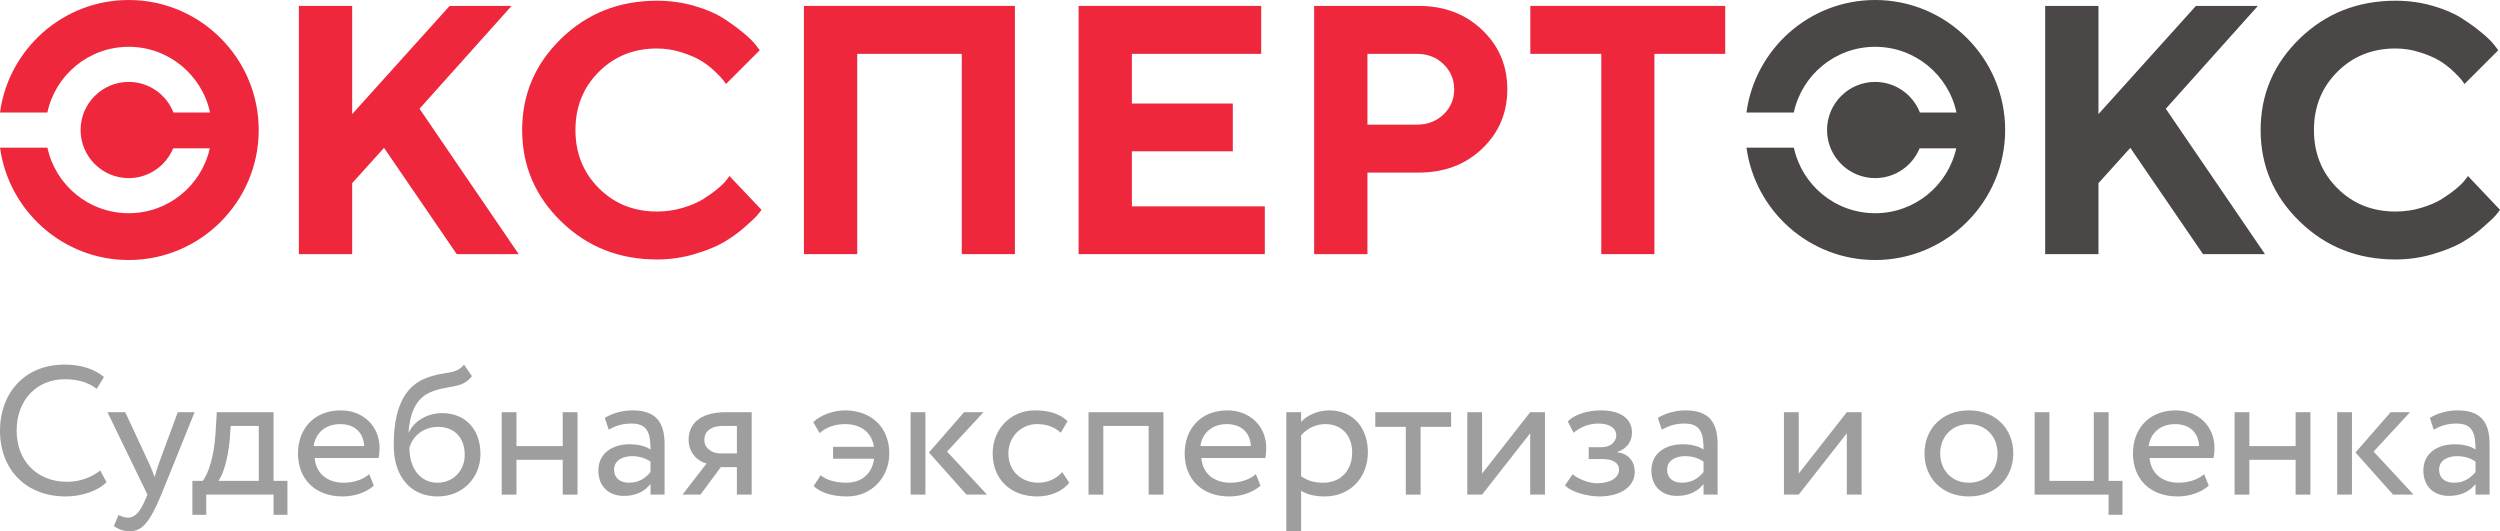 <?xml version="1.0" standalone="no"?>
<!DOCTYPE svg PUBLIC "-//W3C//DTD SVG 1.1//EN" "http://www.w3.org/Graphics/SVG/1.1/DTD/svg11.dtd">
<svg xmlns="http://www.w3.org/2000/svg" width="240" height="51" viewBox="0 0 240 51" fill="none">
<path d="M33.809 0.568V10.953L43.164 0.568H49.112L40.273 10.438L49.794 24.395H43.845L36.867 14.193L33.809 17.582V24.395H28.692V0.568H33.809Z" fill="#EE273D"/>
<path d="M63.069 0.069C64.321 0.069 65.511 0.233 66.641 0.56C67.771 0.887 68.699 1.283 69.424 1.748C70.15 2.213 70.792 2.678 71.351 3.143C71.911 3.608 72.312 4.002 72.557 4.323L72.939 4.822L69.699 8.061C69.632 7.973 69.541 7.848 69.424 7.688C69.308 7.527 69.048 7.253 68.643 6.865C68.239 6.478 67.799 6.137 67.322 5.844C66.846 5.55 66.221 5.279 65.445 5.029C64.67 4.78 63.877 4.655 63.069 4.655C60.843 4.655 58.982 5.403 57.486 6.899C55.991 8.394 55.243 10.255 55.243 12.481C55.243 14.708 55.991 16.568 57.486 18.064C58.982 19.559 60.843 20.307 63.069 20.307C63.933 20.307 64.761 20.188 65.553 19.95C66.344 19.712 67.001 19.43 67.522 19.103C68.042 18.776 68.502 18.446 68.901 18.114C69.299 17.781 69.588 17.494 69.765 17.25L70.031 16.901L73.105 20.141C73.016 20.274 72.881 20.448 72.698 20.664C72.515 20.88 72.11 21.262 71.485 21.811C70.859 22.359 70.188 22.841 69.474 23.257C68.76 23.672 67.823 24.051 66.666 24.395C65.509 24.738 64.309 24.909 63.069 24.909C59.435 24.909 56.37 23.694 53.872 21.262C51.374 18.832 50.126 15.904 50.126 12.481C50.126 9.059 51.374 6.134 53.872 3.708C56.37 1.283 59.435 0.069 63.069 0.069Z" fill="#EE273D"/>
<path d="M97.43 0.568V24.395H92.329V5.17H82.293V24.395H77.175V0.568H97.43Z" fill="#EE273D"/>
<path d="M108.662 19.809H121.422V24.395H103.544V0.568H121.074V5.17H108.662V9.939H118.349V14.525H108.662V19.809Z" fill="#EE273D"/>
<path d="M136.028 5.17H131.275V11.966H136.028C137.047 11.966 137.897 11.639 138.578 10.986C139.259 10.332 139.6 9.529 139.6 8.577C139.6 7.624 139.259 6.818 138.578 6.159C137.897 5.5 137.047 5.17 136.028 5.17ZM126.158 0.568H136.193C138.641 0.568 140.672 1.335 142.283 2.869C143.895 4.404 144.701 6.303 144.701 8.568C144.701 10.834 143.898 12.733 142.292 14.267C140.685 15.802 138.653 16.568 136.193 16.568H131.275V24.395H126.158V0.568Z" fill="#EE273D"/>
<path d="M146.911 0.568H165.62V5.17H158.824V24.395H153.723V5.17H146.911V0.568Z" fill="#EE273D"/>
<path d="M201.453 0.568V10.953L210.808 0.568H216.756L207.917 10.438L217.437 24.395H211.489L204.511 14.193L201.453 17.582V24.395H196.336V0.568H201.453Z" fill="#4A4746"/>
<path d="M229.965 0.069C231.216 0.069 232.406 0.233 233.536 0.56C234.666 0.887 235.594 1.283 236.32 1.748C237.045 2.213 237.688 2.678 238.247 3.143C238.807 3.608 239.208 4.002 239.452 4.323L239.834 4.822L236.594 8.061C236.527 7.973 236.436 7.848 236.32 7.688C236.203 7.527 235.943 7.253 235.539 6.865C235.134 6.478 234.694 6.137 234.218 5.844C233.741 5.55 233.116 5.279 232.34 5.029C231.565 4.78 230.773 4.655 229.965 4.655C227.738 4.655 225.877 5.403 224.381 6.899C222.886 8.394 222.138 10.255 222.138 12.481C222.138 14.708 222.886 16.568 224.381 18.064C225.877 19.559 227.738 20.307 229.965 20.307C230.828 20.307 231.656 20.188 232.449 19.95C233.24 19.712 233.896 19.43 234.417 19.103C234.937 18.776 235.397 18.446 235.796 18.114C236.195 17.781 236.483 17.494 236.66 17.25L236.926 16.901L240 20.141C239.911 20.274 239.776 20.448 239.593 20.664C239.41 20.88 239.006 21.262 238.38 21.811C237.754 22.359 237.084 22.841 236.37 23.257C235.655 23.672 234.719 24.051 233.561 24.395C232.404 24.738 231.205 24.909 229.965 24.909C226.331 24.909 223.266 23.694 220.767 21.262C218.269 18.832 217.021 15.904 217.021 12.481C217.021 9.059 218.269 6.134 220.767 3.708C223.266 1.283 226.331 0.069 229.965 0.069Z" fill="#4A4746"/>
<path d="M12.355 -1.52588e-05C6.043 -1.52588e-05 0.823 4.714 0 10.804H4.547C5.317 7.199 8.519 4.493 12.355 4.493C16.192 4.493 19.393 7.199 20.164 10.804H16.654C15.981 9.086 14.31 7.863 12.355 7.863C9.809 7.863 7.737 9.935 7.737 12.481C7.737 15.028 9.809 17.099 12.355 17.099C14.279 17.099 15.93 15.916 16.624 14.24H20.143C19.341 17.804 16.162 20.469 12.355 20.469C8.525 20.469 5.328 17.773 4.551 14.174H0.003C0.834 20.257 6.049 24.962 12.355 24.962C19.238 24.962 24.837 19.363 24.837 12.481C24.837 5.599 19.238 -1.52588e-05 12.355 -1.52588e-05Z" fill="#EE273D"/>
<path d="M180.014 -1.52588e-05C173.702 -1.52588e-05 168.482 4.714 167.659 10.804H172.205C172.976 7.199 176.178 4.493 180.014 4.493C183.851 4.493 187.052 7.199 187.823 10.804H184.312C183.64 9.086 181.968 7.863 180.014 7.863C177.468 7.863 175.396 9.935 175.396 12.481C175.396 15.028 177.468 17.099 180.014 17.099C181.938 17.099 183.589 15.916 184.283 14.24H187.802C187 17.804 183.82 20.469 180.014 20.469C176.184 20.469 172.987 17.773 172.21 14.174H167.662C168.492 20.257 173.708 24.962 180.014 24.962C186.896 24.962 192.495 19.363 192.495 12.481C192.495 5.599 186.896 -1.52588e-05 180.014 -1.52588e-05Z" fill="#4A4746"/>
<path d="M9.624 45.163C8.771 45.848 7.635 46.253 6.445 46.253C3.569 46.253 1.598 44.266 1.598 41.33C1.598 38.411 3.516 36.407 6.215 36.407C7.511 36.407 8.47 36.723 9.286 37.321L9.979 36.196C9.091 35.44 7.795 35 6.197 35C2.308 35 0 37.796 0 41.33C0 45.163 2.575 47.659 6.303 47.659C7.848 47.659 9.393 47.132 10.227 46.288L9.624 45.163Z" fill="#9E9E9E"/>
<path d="M18.681 39.571H17.065L15.219 44.582C15.076 45.004 14.952 45.409 14.846 45.796C14.686 45.391 14.544 45.004 14.366 44.6L12.022 39.571H10.318L14.153 47.483L13.976 47.906C13.443 49.171 12.946 49.699 12.271 49.699C11.951 49.699 11.649 49.558 11.383 49.435L10.922 50.508C11.348 50.789 11.827 51 12.431 51C13.567 51 14.313 50.314 15.485 47.483L18.681 39.571Z" fill="#9E9E9E"/>
<path d="M18.468 49.418H19.799V47.483H26.262V49.418H27.594V46.165H26.262V39.571H20.811L20.687 41.664C20.545 43.826 19.994 45.497 19.462 46.165H18.468V49.418ZM22.054 42.209L22.143 40.89H24.842V46.165H20.971C21.344 45.672 21.877 44.231 22.054 42.209Z" fill="#9E9E9E"/>
<path d="M35.443 45.514C34.928 45.989 34.023 46.341 32.993 46.341C31.43 46.341 30.33 45.462 30.205 43.967H36.349C36.402 43.721 36.438 43.404 36.438 43.018C36.438 40.837 34.786 39.396 32.727 39.396C30.099 39.396 28.607 41.224 28.607 43.528C28.607 46.024 30.294 47.659 32.886 47.659C33.952 47.659 35.106 47.325 35.887 46.622L35.443 45.514ZM32.656 40.714C34.041 40.714 34.893 41.523 34.964 42.824H30.116C30.276 41.611 31.2 40.714 32.656 40.714Z" fill="#9E9E9E"/>
<path d="M44.544 35C43.727 36.055 42.626 35.563 40.762 36.354C38.223 37.409 37.797 40.398 37.797 42.736C37.797 45.778 39.43 47.659 42.022 47.659C44.455 47.659 46.124 45.813 46.124 43.598C46.124 41.224 44.704 39.659 42.413 39.659C41.064 39.659 39.767 40.398 39.252 41.505H39.217C39.324 40.029 39.75 38.358 41.241 37.69C42.999 36.899 44.331 37.409 45.307 36.108L44.544 35ZM39.306 43C39.554 41.98 40.549 40.978 42.058 40.978C43.709 40.978 44.615 42.121 44.615 43.668C44.615 45.145 43.549 46.341 41.987 46.341C40.407 46.341 39.306 45.04 39.306 43Z" fill="#9E9E9E"/>
<path d="M54.021 47.483H55.442V39.571H54.021V42.824H49.582V39.571H48.162V47.483H49.582V44.143H54.021V47.483Z" fill="#9E9E9E"/>
<path d="M58.437 41.242C59.076 40.908 59.662 40.661 60.639 40.661C62.219 40.661 62.45 41.681 62.45 43.158C61.917 42.771 61.082 42.648 60.461 42.648C58.739 42.648 57.443 43.545 57.443 45.163C57.443 46.692 58.437 47.607 59.893 47.607C61.207 47.607 61.97 47.062 62.45 46.464V47.483H63.799V42.631C63.799 40.574 63 39.396 60.727 39.396C59.733 39.396 58.774 39.677 58.064 40.117L58.437 41.242ZM60.39 46.341C59.467 46.341 58.952 45.848 58.952 45.092C58.952 44.178 59.804 43.791 60.656 43.791C61.349 43.791 61.953 43.967 62.45 44.319V45.321C62.041 45.796 61.438 46.341 60.39 46.341Z" fill="#9E9E9E"/>
<path d="M69.676 39.571C67.012 39.571 66.107 40.855 66.107 42.209C66.107 43.51 67.012 44.301 67.829 44.495L65.521 47.483H67.243L69.196 44.846H70.741V47.483H72.161V39.571H69.676ZM67.616 42.244C67.616 41.505 68.113 40.89 69.445 40.89H70.741V43.528H69.107C68.397 43.528 67.616 43.053 67.616 42.244Z" fill="#9E9E9E"/>
<path d="M79.975 44.037H83.916C83.721 45.497 82.709 46.341 81.235 46.341C80.33 46.341 79.335 46.112 78.785 45.62L78.11 46.657C78.856 47.378 80.063 47.659 81.324 47.659C83.668 47.659 85.372 45.831 85.372 43.528C85.372 41.013 83.632 39.396 81.111 39.396C80.081 39.396 78.82 39.8 78.075 40.521L78.678 41.576C79.3 41.031 80.134 40.714 81.129 40.714C82.567 40.714 83.668 41.435 83.899 42.895H79.975V44.037Z" fill="#9E9E9E"/>
<path d="M94.415 39.571H92.55L89.177 43.44L92.781 47.483H94.752L90.917 43.352L94.415 39.571ZM87.419 47.483H88.839V39.571H87.419V47.483Z" fill="#9E9E9E"/>
<path d="M101.972 45.321C101.44 45.919 100.641 46.341 99.682 46.341C98.101 46.341 96.805 45.268 96.805 43.528C96.805 41.857 98.101 40.714 99.54 40.714C100.374 40.714 101.155 40.925 101.83 41.541L102.487 40.433C101.741 39.694 100.623 39.396 99.344 39.396C97.001 39.396 95.296 41.224 95.296 43.528C95.296 46.024 97.036 47.659 99.575 47.659C100.8 47.659 101.972 47.202 102.647 46.341L101.972 45.321Z" fill="#9E9E9E"/>
<path d="M110.269 47.483H111.69V39.571H104.499V47.483H105.919V40.89H110.269V47.483Z" fill="#9E9E9E"/>
<path d="M120.564 45.514C120.049 45.989 119.144 46.341 118.114 46.341C116.551 46.341 115.45 45.462 115.326 43.967H121.47C121.523 43.721 121.559 43.404 121.559 43.018C121.559 40.837 119.907 39.396 117.848 39.396C115.22 39.396 113.728 41.224 113.728 43.528C113.728 46.024 115.415 47.659 118.007 47.659C119.073 47.659 120.227 47.325 121.008 46.622L120.564 45.514ZM117.776 40.714C119.161 40.714 120.014 41.523 120.085 42.824H115.237C115.397 41.611 116.321 40.714 117.776 40.714Z" fill="#9E9E9E"/>
<path d="M123.486 51H124.906V47.114C125.474 47.483 126.309 47.659 127.161 47.659C129.665 47.659 131.316 45.813 131.316 43.404C131.316 41.066 129.895 39.396 127.623 39.396C126.522 39.396 125.456 39.87 124.906 40.503V39.571H123.486V51ZM127.214 40.714C128.866 40.714 129.807 41.857 129.807 43.457C129.807 45.127 128.741 46.341 127.037 46.341C126.273 46.341 125.616 46.2 124.906 45.725V41.804C125.403 41.189 126.273 40.714 127.214 40.714Z" fill="#9E9E9E"/>
<path d="M132.028 40.978H134.957V47.483H136.378V40.978H139.308V39.571H132.028V40.978Z" fill="#9E9E9E"/>
<path d="M142.28 47.483L146.897 41.593V47.483H148.317V39.571H146.897L142.28 45.462V39.571H140.86V47.483H142.28Z" fill="#9E9E9E"/>
<path d="M153.545 47.659C155.516 47.659 156.937 46.763 156.937 45.286C156.937 44.371 156.386 43.545 155.268 43.422V43.387C156.28 43.035 156.67 42.297 156.67 41.523C156.67 40.222 155.623 39.396 153.67 39.396C152.409 39.396 151.166 39.782 150.509 40.45L151.06 41.541C151.592 41.119 152.356 40.661 153.457 40.661C154.486 40.661 155.161 41.084 155.161 41.804C155.161 42.437 154.575 42.93 153.776 42.93H152.516V44.072H153.865C154.842 44.072 155.427 44.442 155.427 45.092C155.427 45.883 154.54 46.393 153.332 46.393C152.64 46.393 151.645 46.077 150.971 45.532L150.243 46.587C150.775 47.22 152.373 47.659 153.545 47.659Z" fill="#9E9E9E"/>
<path d="M159.528 41.242C160.167 40.908 160.753 40.661 161.729 40.661C163.31 40.661 163.54 41.681 163.54 43.158C163.008 42.771 162.173 42.648 161.552 42.648C159.829 42.648 158.533 43.545 158.533 45.163C158.533 46.692 159.528 47.607 160.984 47.607C162.298 47.607 163.061 47.062 163.54 46.464V47.483H164.89V42.631C164.89 40.574 164.091 39.396 161.818 39.396C160.824 39.396 159.865 39.677 159.155 40.117L159.528 41.242ZM161.481 46.341C160.557 46.341 160.042 45.848 160.042 45.092C160.042 44.178 160.895 43.791 161.747 43.791C162.44 43.791 163.043 43.967 163.54 44.319V45.321C163.132 45.796 162.528 46.341 161.481 46.341Z" fill="#9E9E9E"/>
<path d="M172.677 47.483L177.294 41.593V47.483H178.714V39.571H177.294L172.677 45.462V39.571H171.257V47.483H172.677Z" fill="#9E9E9E"/>
<path d="M184.752 43.528C184.752 45.901 186.456 47.659 189.013 47.659C191.57 47.659 193.275 45.901 193.275 43.528C193.275 41.154 191.57 39.396 189.013 39.396C186.456 39.396 184.752 41.154 184.752 43.528ZM186.261 43.528C186.261 41.857 187.451 40.714 189.013 40.714C190.611 40.714 191.765 41.875 191.765 43.528C191.765 45.215 190.611 46.341 189.013 46.341C187.415 46.341 186.261 45.18 186.261 43.528Z" fill="#9E9E9E"/>
<path d="M195.324 47.483H202.427V49.418H203.758V46.165H202.427V39.571H201.006V46.165H196.745V39.571H195.324V47.483Z" fill="#9E9E9E"/>
<path d="M211.598 45.514C211.083 45.989 210.177 46.341 209.148 46.341C207.585 46.341 206.484 45.462 206.36 43.967H212.503C212.557 43.721 212.592 43.404 212.592 43.018C212.592 40.837 210.941 39.396 208.881 39.396C206.253 39.396 204.762 41.224 204.762 43.528C204.762 46.024 206.449 47.659 209.041 47.659C210.106 47.659 211.261 47.325 212.042 46.622L211.598 45.514ZM208.81 40.714C210.195 40.714 211.047 41.523 211.118 42.824H206.271C206.431 41.611 207.354 40.714 208.81 40.714Z" fill="#9E9E9E"/>
<path d="M220.379 47.483H221.799V39.571H220.379V42.824H215.94V39.571H214.519V47.483H215.94V44.143H220.379V47.483Z" fill="#9E9E9E"/>
<path d="M231.364 39.571H229.5L226.126 43.44L229.731 47.483H231.701L227.866 43.352L231.364 39.571ZM224.368 47.483H225.789V39.571H224.368V47.483Z" fill="#9E9E9E"/>
<path d="M233.638 41.242C234.277 40.908 234.863 40.661 235.839 40.661C237.42 40.661 237.651 41.681 237.651 43.158C237.118 42.771 236.283 42.648 235.662 42.648C233.94 42.648 232.643 43.545 232.643 45.163C232.643 46.692 233.638 47.607 235.094 47.607C236.408 47.607 237.171 47.062 237.651 46.464V47.483H239V42.631C239 40.574 238.201 39.396 235.928 39.396C234.934 39.396 233.975 39.677 233.265 40.117L233.638 41.242ZM235.591 46.341C234.668 46.341 234.153 45.848 234.153 45.092C234.153 44.178 235.005 43.791 235.857 43.791C236.55 43.791 237.153 43.967 237.651 44.319V45.321C237.242 45.796 236.638 46.341 235.591 46.341Z" fill="#9E9E9E"/>
</svg>